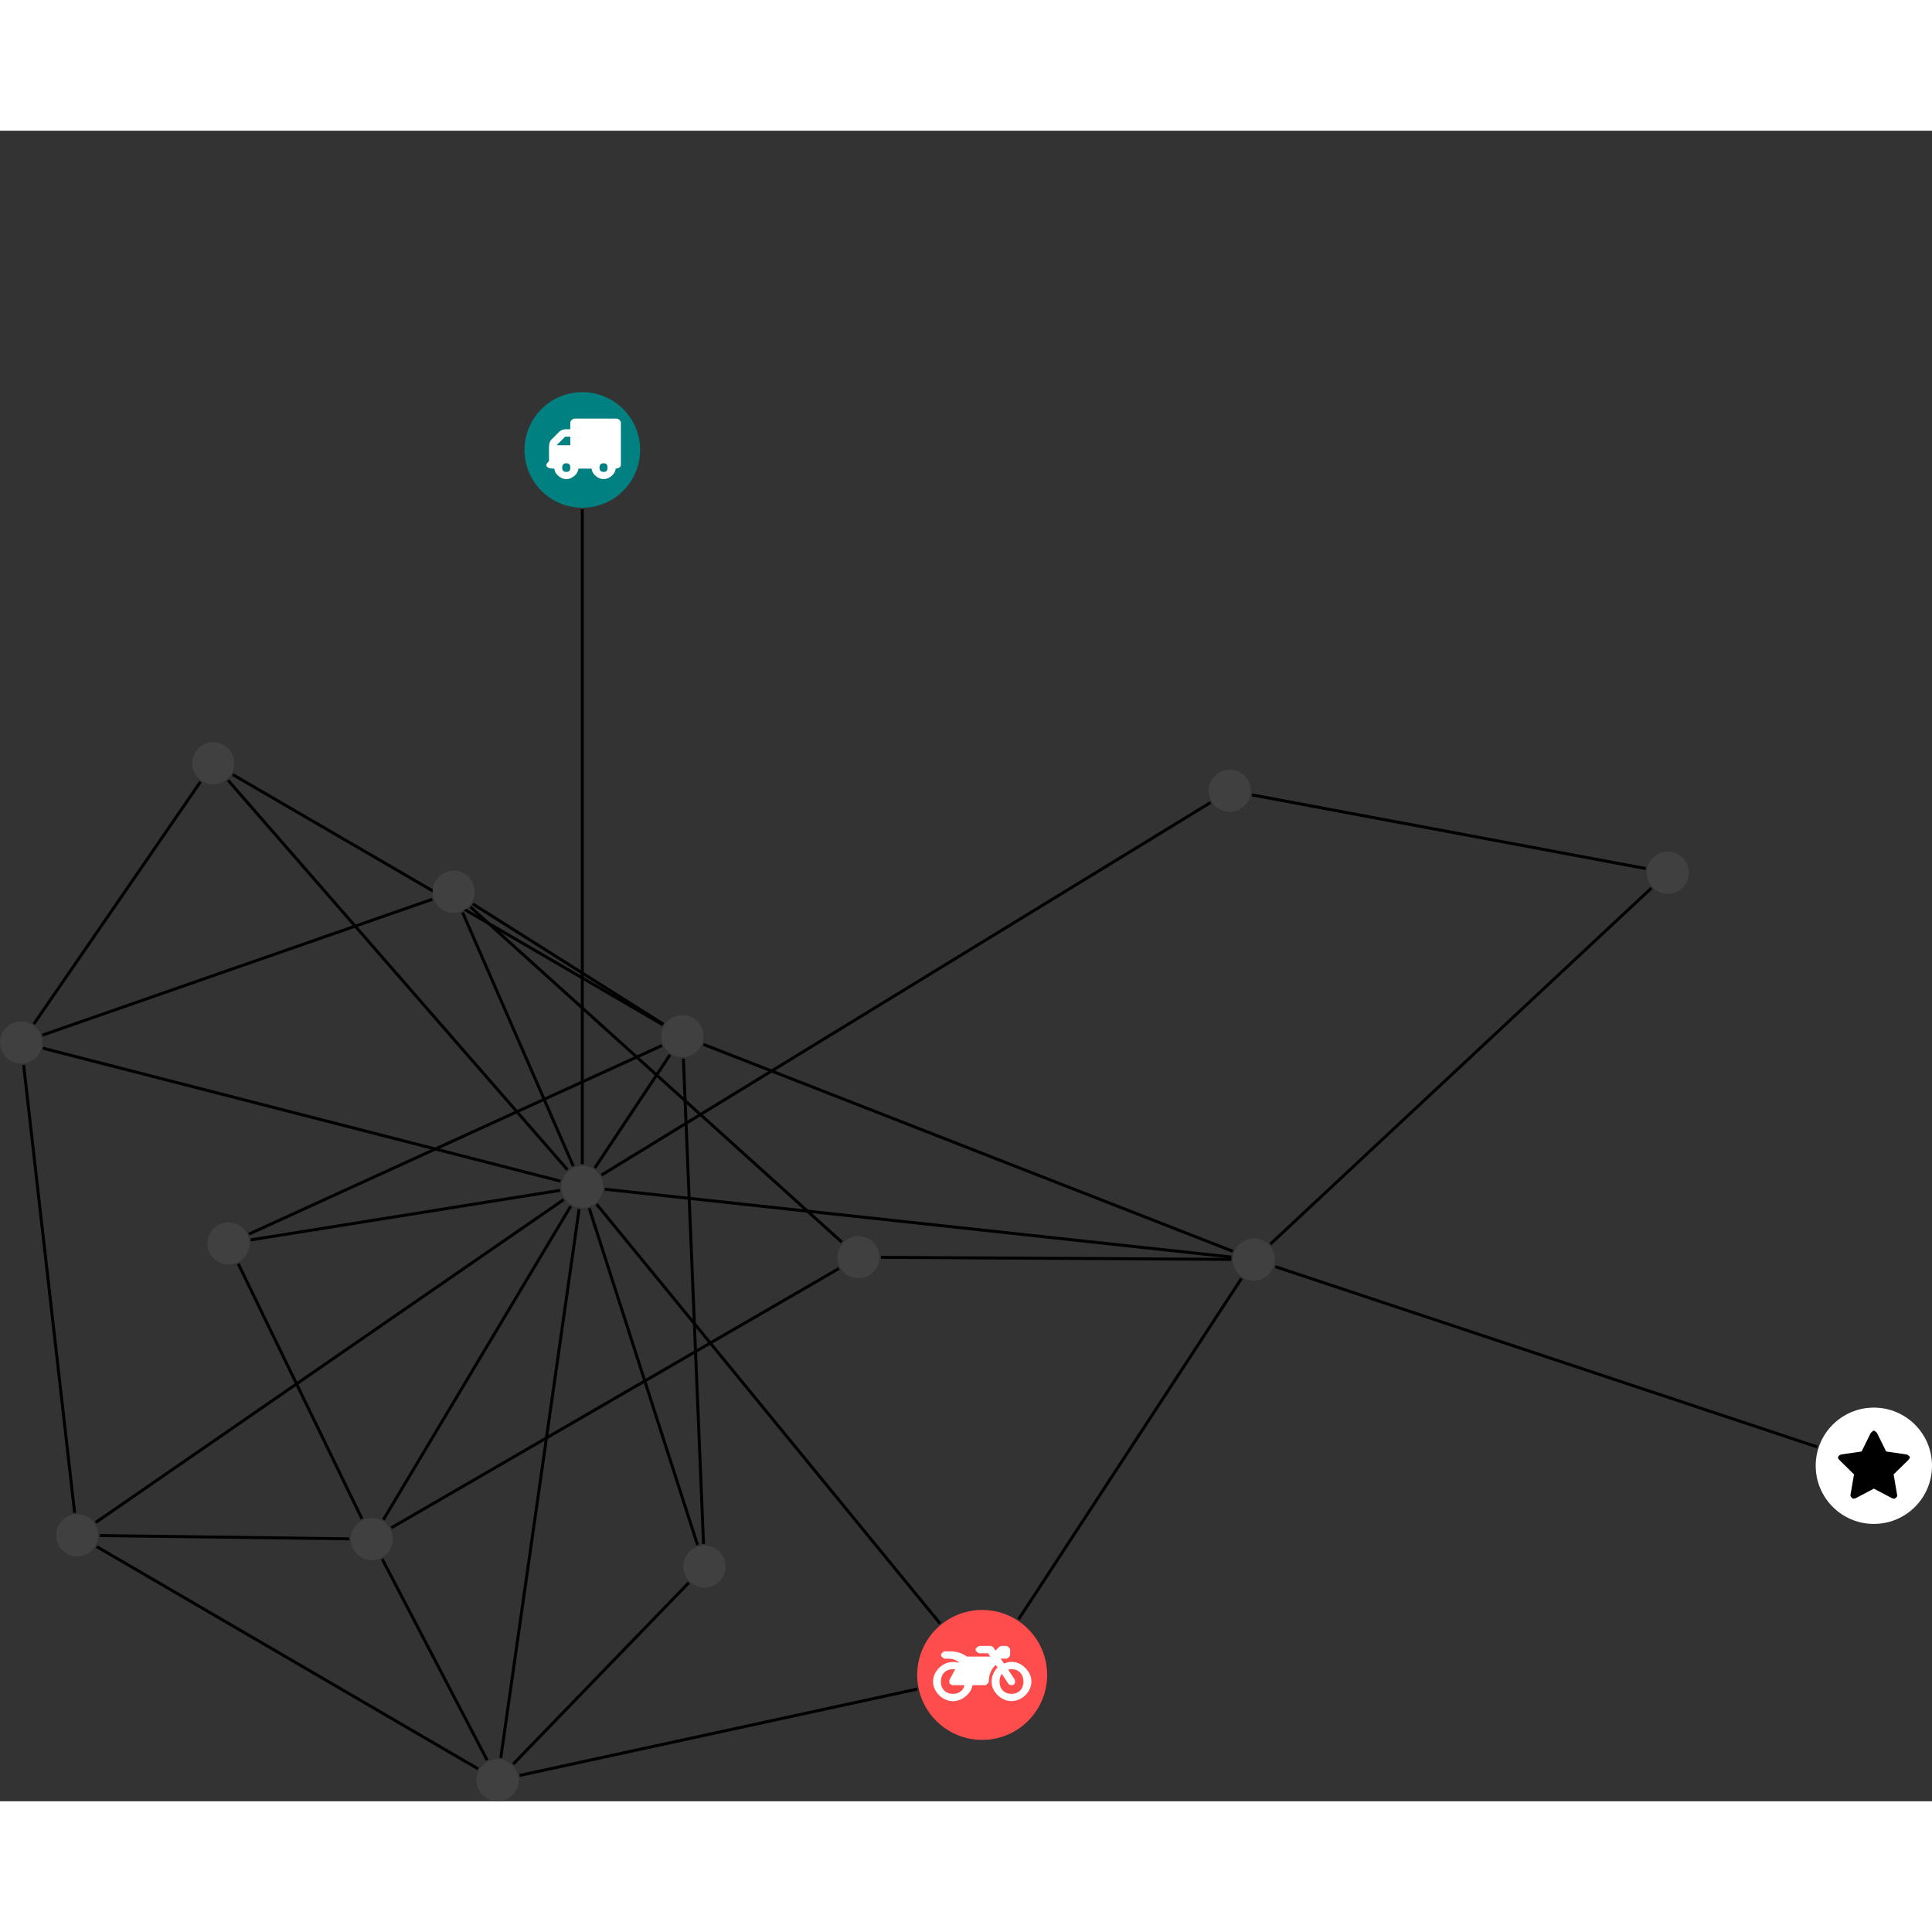 <?xml version="1.0" encoding="UTF-8"?>
<svg xmlns="http://www.w3.org/2000/svg" xmlns:xlink="http://www.w3.org/1999/xlink" width="258.331pt" height="258.331pt" viewBox="0.000 -34.956 258.331 223.375" version="1.1">
<rect x="0.000" y="-34.956" width="258.331" height="223.375" fill="#333333" stroke="none"/>
<defs>
<g>
<symbol overflow="visible" id="glyph0-0">
<path style="stroke:none;" d="M 1.422 -0.75 L 1.422 -7.922 L 3.562 -7.922 L 3.562 -0.891 L 1.422 -0.891 Z M 0.625 0 L 4.531 0 L 4.531 -8.812 L 0.438 -8.812 L 0.438 0 Z M 0.625 0 "/>
</symbol>
<symbol overflow="visible" id="glyph0-1">
<path style="stroke:none;" d="M 3.375 -0.844 C 3.375 -0.453 3.234 -0.266 2.844 -0.266 C 2.469 -0.266 2.297 -0.453 2.297 -0.844 C 2.297 -1.219 2.469 -1.422 2.844 -1.422 C 3.234 -1.422 3.375 -1.219 3.375 -0.844 Z M 1.594 -3.688 L 1.594 -3.859 C 1.594 -3.875 1.578 -3.875 1.594 -3.891 L 2.688 -4.969 C 2.703 -5 2.656 -4.984 2.688 -4.984 L 3.375 -4.984 L 3.375 -3.828 L 1.594 -3.828 Z M 8.359 -0.844 C 8.359 -0.453 8.219 -0.266 7.828 -0.266 C 7.453 -0.266 7.281 -0.453 7.281 -0.844 C 7.281 -1.219 7.453 -1.422 7.828 -1.422 C 8.219 -1.422 8.359 -1.219 8.359 -0.844 Z M 10.141 -6.891 C 10.141 -7.094 9.812 -7.391 9.609 -7.391 L 3.922 -7.391 C 3.719 -7.391 3.375 -7.094 3.375 -6.891 L 3.375 -5.969 L 2.672 -5.969 C 2.469 -5.969 2.078 -5.812 1.938 -5.672 L 0.844 -4.578 C 0.531 -4.266 0.531 -3.734 0.531 -3.328 L 0.531 -1.688 C 0.516 -1.688 0.172 -1.391 0.172 -1.203 C 0.172 -0.781 0.781 -0.703 1.062 -0.703 L 1.25 -0.703 C 1.25 -0.047 2.062 0.703 2.844 0.703 C 3.641 0.703 4.453 -0.047 4.453 -0.703 L 6.234 -0.703 C 6.234 -0.047 7.047 0.703 7.828 0.703 C 8.625 0.703 9.438 -0.047 9.438 -0.703 C 9.547 -0.703 10.141 -0.781 10.141 -1.203 Z M 10.141 -6.891 "/>
</symbol>
<symbol overflow="visible" id="glyph0-2">
<path style="stroke:none;" d="M 12.969 -2.906 C 12.844 -3.984 11.859 -5.016 10.781 -5.219 C 10.234 -5.328 9.703 -5.219 9.328 -5.031 L 8.875 -5.688 L 9.609 -5.688 C 9.812 -5.688 10.141 -5.984 10.141 -6.188 L 10.141 -6.891 C 10.141 -7.094 9.812 -7.391 9.609 -7.391 L 9.047 -7.391 C 8.969 -7.391 8.734 -7.312 8.656 -7.25 L 8.188 -6.766 L 7.891 -7.203 C 7.828 -7.281 7.594 -7.391 7.484 -7.391 L 6.078 -7.391 C 5.906 -7.391 5.547 -7.125 5.516 -6.953 C 5.484 -6.734 5.828 -6.406 6.047 -6.406 L 7.188 -6.406 L 7.484 -5.969 L 4.344 -5.969 C 4.141 -6.125 3.375 -6.672 2.141 -6.672 L 1.422 -6.672 C 1.219 -6.672 0.891 -6.375 0.891 -6.188 C 0.891 -5.984 1.219 -5.688 1.422 -5.688 L 1.781 -5.688 C 2.484 -5.688 2.906 -5.516 3.281 -5.188 L 3.25 -5.141 C 3.078 -5.188 2.797 -5.25 2.5 -5.25 C 1.109 -5.25 -0.172 -4 -0.172 -2.625 C -0.172 -1.25 1.109 0 2.5 0 C 3.75 0 4.953 -1.062 5.109 -2.141 L 6.766 -2.141 C 6.969 -2.141 7.281 -2.438 7.281 -2.625 C 7.281 -3.609 7.688 -4.391 8.219 -4.844 L 8.453 -4.5 C 7.969 -4.062 7.578 -3.203 7.672 -2.359 C 7.781 -1.172 8.969 -0.094 10.141 -0.016 C 11.703 0.094 13.156 -1.344 12.969 -2.906 Z M 2.5 -0.984 C 1.516 -0.984 0.875 -1.641 0.875 -2.625 C 0.875 -3.594 1.516 -4.281 2.5 -4.281 C 2.672 -4.281 2.844 -4.234 2.781 -4.25 L 2.047 -2.891 C 2 -2.781 2 -2.469 2.047 -2.359 C 2.125 -2.25 2.375 -2.141 2.5 -2.141 L 4.031 -2.141 C 3.891 -1.453 3.344 -0.984 2.5 -0.984 Z M 10.328 -0.984 C 9.344 -0.984 8.719 -1.641 8.719 -2.625 C 8.719 -3.109 8.859 -3.469 9.031 -3.641 L 9.906 -2.328 C 9.969 -2.219 10.203 -2.141 10.328 -2.141 C 10.391 -2.141 10.594 -2.188 10.641 -2.234 C 10.812 -2.344 10.844 -2.75 10.734 -2.922 L 9.875 -4.219 C 9.859 -4.219 10.094 -4.281 10.328 -4.281 C 11.297 -4.281 11.922 -3.594 11.922 -2.625 C 11.922 -1.641 11.297 -0.984 10.328 -0.984 Z M 10.328 -0.984 "/>
</symbol>
<symbol overflow="visible" id="glyph0-3">
<path style="stroke:none;" d="M 9.438 -5.078 C 9.438 -5.25 9.078 -5.453 8.938 -5.469 L 6.266 -5.859 L 5.078 -8.266 C 5.031 -8.375 4.75 -8.641 4.625 -8.641 C 4.5 -8.641 4.234 -8.375 4.172 -8.266 L 2.984 -5.859 L 0.312 -5.469 C 0.172 -5.453 -0.172 -5.25 -0.172 -5.078 C -0.172 -4.969 -0.062 -4.781 0.016 -4.719 L 1.969 -2.797 L 1.5 -0.062 C 1.5 -0.016 1.5 0.016 1.5 0.047 C 1.5 0.203 1.75 0.453 1.906 0.453 C 1.984 0.453 2.188 0.406 2.25 0.359 L 4.625 -0.891 L 7 0.359 C 7.062 0.406 7.266 0.453 7.344 0.453 C 7.5 0.453 7.75 0.203 7.75 0.047 C 7.75 0.016 7.75 -0.016 7.734 -0.062 L 7.266 -2.797 L 9.234 -4.719 C 9.297 -4.781 9.438 -4.969 9.438 -5.078 Z M 9.438 -5.078 "/>
</symbol>
</g>
<clipPath id="clip1">
  <path d="M 63 167 L 129 167 L 129 188.418 L 63 188.418 Z M 63 167 "/>
</clipPath>
<clipPath id="clip2">
  <path d="M 62 153 L 98 153 L 98 188.418 L 62 188.418 Z M 62 153 "/>
</clipPath>
<clipPath id="clip3">
  <path d="M 45 150 L 71 150 L 71 188.418 L 45 188.418 Z M 45 150 "/>
</clipPath>
<clipPath id="clip4">
  <path d="M 7 148 L 70 148 L 70 188.418 L 7 188.418 Z M 7 148 "/>
</clipPath>
<clipPath id="clip5">
  <path d="M 61 103 L 84 103 L 84 188.418 L 61 188.418 Z M 61 103 "/>
</clipPath>
<clipPath id="clip6">
  <path d="M 242 135 L 258.332 135 L 258.332 152 L 242 152 Z M 242 135 "/>
</clipPath>
<clipPath id="clip7">
  <path d="M 63 182 L 70 182 L 70 188.418 L 63 188.418 Z M 63 182 "/>
</clipPath>
</defs>
<g id="surface1">
<path style="fill:none;stroke-width:0.399;stroke-linecap:butt;stroke-linejoin:miter;stroke:rgb(0%,0%,0%);stroke-opacity:1;stroke-miterlimit:10;" d="M -0.001 -7.928 L -0.001 -95.506 " transform="matrix(1,0,0,-1,77.86,7.728)"/>
<path style="fill:none;stroke-width:0.399;stroke-linecap:butt;stroke-linejoin:miter;stroke:rgb(0%,0%,0%);stroke-opacity:1;stroke-miterlimit:10;" d="M 34.691 -105.917 L -14.965 -61.108 " transform="matrix(1,0,0,-1,77.86,7.728)"/>
<path style="fill:none;stroke-width:0.399;stroke-linecap:butt;stroke-linejoin:miter;stroke:rgb(0%,0%,0%);stroke-opacity:1;stroke-miterlimit:10;" d="M 34.32 -109.448 L -25.536 -144.124 " transform="matrix(1,0,0,-1,77.86,7.728)"/>
<path style="fill:none;stroke-width:0.399;stroke-linecap:butt;stroke-linejoin:miter;stroke:rgb(0%,0%,0%);stroke-opacity:1;stroke-miterlimit:10;" d="M 39.949 -107.956 L 86.777 -108.233 " transform="matrix(1,0,0,-1,77.86,7.728)"/>
<path style="fill:none;stroke-width:0.399;stroke-linecap:butt;stroke-linejoin:miter;stroke:rgb(0%,0%,0%);stroke-opacity:1;stroke-miterlimit:10;" d="M -20.055 -60.081 L -72.192 -78.249 " transform="matrix(1,0,0,-1,77.86,7.728)"/>
<path style="fill:none;stroke-width:0.399;stroke-linecap:butt;stroke-linejoin:miter;stroke:rgb(0%,0%,0%);stroke-opacity:1;stroke-miterlimit:10;" d="M -14.653 -60.694 L 10.835 -76.776 " transform="matrix(1,0,0,-1,77.86,7.728)"/>
<path style="fill:none;stroke-width:0.399;stroke-linecap:butt;stroke-linejoin:miter;stroke:rgb(0%,0%,0%);stroke-opacity:1;stroke-miterlimit:10;" d="M -16.001 -61.85 L -1.208 -95.76 " transform="matrix(1,0,0,-1,77.86,7.728)"/>
<path style="fill:none;stroke-width:0.399;stroke-linecap:butt;stroke-linejoin:miter;stroke:rgb(0%,0%,0%);stroke-opacity:1;stroke-miterlimit:10;" d="M 58.335 -156.362 L 88.144 -110.776 " transform="matrix(1,0,0,-1,77.86,7.728)"/>
<g clip-path="url(#clip1)" clip-rule="nonzero">
<path style="fill:none;stroke-width:0.399;stroke-linecap:butt;stroke-linejoin:miter;stroke:rgb(0%,0%,0%);stroke-opacity:1;stroke-miterlimit:10;" d="M 44.785 -165.686 L -8.376 -177.233 " transform="matrix(1,0,0,-1,77.86,7.728)"/>
</g>
<path style="fill:none;stroke-width:0.399;stroke-linecap:butt;stroke-linejoin:miter;stroke:rgb(0%,0%,0%);stroke-opacity:1;stroke-miterlimit:10;" d="M 47.839 -156.924 L 1.913 -100.858 " transform="matrix(1,0,0,-1,77.86,7.728)"/>
<path style="fill:none;stroke-width:0.399;stroke-linecap:butt;stroke-linejoin:miter;stroke:rgb(0%,0%,0%);stroke-opacity:1;stroke-miterlimit:10;" d="M 89.542 -46.124 L 142.187 -55.975 " transform="matrix(1,0,0,-1,77.86,7.728)"/>
<path style="fill:none;stroke-width:0.399;stroke-linecap:butt;stroke-linejoin:miter;stroke:rgb(0%,0%,0%);stroke-opacity:1;stroke-miterlimit:10;" d="M 84.003 -47.143 L 2.574 -96.952 " transform="matrix(1,0,0,-1,77.86,7.728)"/>
<path style="fill:none;stroke-width:0.399;stroke-linecap:butt;stroke-linejoin:miter;stroke:rgb(0%,0%,0%);stroke-opacity:1;stroke-miterlimit:10;" d="M -46.001 -108.819 L -29.462 -142.92 " transform="matrix(1,0,0,-1,77.86,7.728)"/>
<path style="fill:none;stroke-width:0.399;stroke-linecap:butt;stroke-linejoin:miter;stroke:rgb(0%,0%,0%);stroke-opacity:1;stroke-miterlimit:10;" d="M -44.571 -104.85 L 10.644 -79.639 " transform="matrix(1,0,0,-1,77.86,7.728)"/>
<path style="fill:none;stroke-width:0.399;stroke-linecap:butt;stroke-linejoin:miter;stroke:rgb(0%,0%,0%);stroke-opacity:1;stroke-miterlimit:10;" d="M -44.337 -105.627 L -2.981 -99.002 " transform="matrix(1,0,0,-1,77.86,7.728)"/>
<path style="fill:none;stroke-width:0.399;stroke-linecap:butt;stroke-linejoin:miter;stroke:rgb(0%,0%,0%);stroke-opacity:1;stroke-miterlimit:10;" d="M 16.21 -146.284 L 13.515 -81.401 " transform="matrix(1,0,0,-1,77.86,7.728)"/>
<g clip-path="url(#clip2)" clip-rule="nonzero">
<path style="fill:none;stroke-width:0.399;stroke-linecap:butt;stroke-linejoin:miter;stroke:rgb(0%,0%,0%);stroke-opacity:1;stroke-miterlimit:10;" d="M 14.238 -151.467 L -9.227 -175.706 " transform="matrix(1,0,0,-1,77.86,7.728)"/>
</g>
<path style="fill:none;stroke-width:0.399;stroke-linecap:butt;stroke-linejoin:miter;stroke:rgb(0%,0%,0%);stroke-opacity:1;stroke-miterlimit:10;" d="M 15.413 -146.428 L 0.925 -101.397 " transform="matrix(1,0,0,-1,77.86,7.728)"/>
<path style="fill:none;stroke-width:0.399;stroke-linecap:butt;stroke-linejoin:miter;stroke:rgb(0%,0%,0%);stroke-opacity:1;stroke-miterlimit:10;" d="M 165.128 -133.311 L 92.66 -109.202 " transform="matrix(1,0,0,-1,77.86,7.728)"/>
<path style="fill:none;stroke-width:0.399;stroke-linecap:butt;stroke-linejoin:miter;stroke:rgb(0%,0%,0%);stroke-opacity:1;stroke-miterlimit:10;" d="M -31.165 -145.596 L -64.52 -145.159 " transform="matrix(1,0,0,-1,77.86,7.728)"/>
<g clip-path="url(#clip3)" clip-rule="nonzero">
<path style="fill:none;stroke-width:0.399;stroke-linecap:butt;stroke-linejoin:miter;stroke:rgb(0%,0%,0%);stroke-opacity:1;stroke-miterlimit:10;" d="M -26.751 -148.311 L -12.723 -175.198 " transform="matrix(1,0,0,-1,77.86,7.728)"/>
</g>
<path style="fill:none;stroke-width:0.399;stroke-linecap:butt;stroke-linejoin:miter;stroke:rgb(0%,0%,0%);stroke-opacity:1;stroke-miterlimit:10;" d="M -26.598 -143.045 L -1.548 -101.116 " transform="matrix(1,0,0,-1,77.86,7.728)"/>
<path style="fill:none;stroke-width:0.399;stroke-linecap:butt;stroke-linejoin:miter;stroke:rgb(0%,0%,0%);stroke-opacity:1;stroke-miterlimit:10;" d="M 142.949 -58.588 L 91.999 -106.19 " transform="matrix(1,0,0,-1,77.86,7.728)"/>
<path style="fill:none;stroke-width:0.399;stroke-linecap:butt;stroke-linejoin:miter;stroke:rgb(0%,0%,0%);stroke-opacity:1;stroke-miterlimit:10;" d="M -51.059 -44.377 L -73.333 -76.756 " transform="matrix(1,0,0,-1,77.86,7.728)"/>
<path style="fill:none;stroke-width:0.399;stroke-linecap:butt;stroke-linejoin:miter;stroke:rgb(0%,0%,0%);stroke-opacity:1;stroke-miterlimit:10;" d="M -46.739 -43.409 L 10.781 -76.87 " transform="matrix(1,0,0,-1,77.86,7.728)"/>
<path style="fill:none;stroke-width:0.399;stroke-linecap:butt;stroke-linejoin:miter;stroke:rgb(0%,0%,0%);stroke-opacity:1;stroke-miterlimit:10;" d="M -47.368 -44.167 L -1.981 -96.249 " transform="matrix(1,0,0,-1,77.86,7.728)"/>
<path style="fill:none;stroke-width:0.399;stroke-linecap:butt;stroke-linejoin:miter;stroke:rgb(0%,0%,0%);stroke-opacity:1;stroke-miterlimit:10;" d="M 86.984 -107.151 L 16.199 -79.483 " transform="matrix(1,0,0,-1,77.86,7.728)"/>
<path style="fill:none;stroke-width:0.399;stroke-linecap:butt;stroke-linejoin:miter;stroke:rgb(0%,0%,0%);stroke-opacity:1;stroke-miterlimit:10;" d="M 86.796 -107.924 L 2.999 -98.85 " transform="matrix(1,0,0,-1,77.86,7.728)"/>
<path style="fill:none;stroke-width:0.399;stroke-linecap:butt;stroke-linejoin:miter;stroke:rgb(0%,0%,0%);stroke-opacity:1;stroke-miterlimit:10;" d="M -74.7 -82.241 L -67.88 -142.12 " transform="matrix(1,0,0,-1,77.86,7.728)"/>
<path style="fill:none;stroke-width:0.399;stroke-linecap:butt;stroke-linejoin:miter;stroke:rgb(0%,0%,0%);stroke-opacity:1;stroke-miterlimit:10;" d="M -72.118 -79.995 L -2.922 -97.772 " transform="matrix(1,0,0,-1,77.86,7.728)"/>
<path style="fill:none;stroke-width:0.399;stroke-linecap:butt;stroke-linejoin:miter;stroke:rgb(0%,0%,0%);stroke-opacity:1;stroke-miterlimit:10;" d="M 11.718 -80.897 L 1.671 -96.01 " transform="matrix(1,0,0,-1,77.86,7.728)"/>
<g clip-path="url(#clip4)" clip-rule="nonzero">
<path style="fill:none;stroke-width:0.399;stroke-linecap:butt;stroke-linejoin:miter;stroke:rgb(0%,0%,0%);stroke-opacity:1;stroke-miterlimit:10;" d="M -64.93 -146.639 L -13.934 -176.354 " transform="matrix(1,0,0,-1,77.86,7.728)"/>
</g>
<path style="fill:none;stroke-width:0.399;stroke-linecap:butt;stroke-linejoin:miter;stroke:rgb(0%,0%,0%);stroke-opacity:1;stroke-miterlimit:10;" d="M -65.055 -143.405 L -2.485 -100.237 " transform="matrix(1,0,0,-1,77.86,7.728)"/>
<g clip-path="url(#clip5)" clip-rule="nonzero">
<path style="fill:none;stroke-width:0.399;stroke-linecap:butt;stroke-linejoin:miter;stroke:rgb(0%,0%,0%);stroke-opacity:1;stroke-miterlimit:10;" d="M -10.899 -174.889 L -0.426 -101.51 " transform="matrix(1,0,0,-1,77.86,7.728)"/>
</g>
<path style=" stroke:none;fill-rule:nonzero;fill:rgb(0%,50%,50%);fill-opacity:1;" d="M 85.59 7.727 C 85.59 3.461 82.129 0 77.859 0 C 73.59 0 70.133 3.461 70.133 7.727 C 70.133 11.996 73.59 15.457 77.859 15.457 C 82.129 15.457 85.59 11.996 85.59 7.727 Z M 85.59 7.727 "/>
<g style="fill:rgb(100%,100%,100%);fill-opacity:1;">
  <use xlink:href="#glyph0-1" x="72.878" y="10.931"/>
</g>
<path style=" stroke:none;fill-rule:nonzero;fill:rgb(25%,25%,25%);fill-opacity:1;" d="M 117.609 115.664 C 117.609 114.109 116.348 112.848 114.789 112.848 C 113.234 112.848 111.973 114.109 111.973 115.664 C 111.973 117.219 113.234 118.48 114.789 118.48 C 116.348 118.48 117.609 117.219 117.609 115.664 Z M 117.609 115.664 "/>
<path style=" stroke:none;fill-rule:nonzero;fill:rgb(25%,25%,25%);fill-opacity:1;" d="M 63.473 66.812 C 63.473 65.258 62.211 63.996 60.652 63.996 C 59.098 63.996 57.836 65.258 57.836 66.812 C 57.836 68.371 59.098 69.633 60.652 69.633 C 62.211 69.633 63.473 68.371 63.473 66.812 Z M 63.473 66.812 "/>
<path style=" stroke:none;fill-rule:nonzero;fill:rgb(100%,29.999%,29.999%);fill-opacity:1;" d="M 140.016 171.523 C 140.016 166.727 136.125 162.836 131.328 162.836 C 126.531 162.836 122.641 166.727 122.641 171.523 C 122.641 176.32 126.531 180.211 131.328 180.211 C 136.125 180.211 140.016 176.32 140.016 171.523 Z M 140.016 171.523 "/>
<g style="fill:rgb(100%,100%,100%);fill-opacity:1;">
  <use xlink:href="#glyph0-2" x="124.928" y="175.036"/>
</g>
<path style=" stroke:none;fill-rule:nonzero;fill:rgb(25%,25%,25%);fill-opacity:1;" d="M 167.254 53.297 C 167.254 51.742 165.992 50.48 164.434 50.48 C 162.879 50.48 161.617 51.742 161.617 53.297 C 161.617 54.852 162.879 56.113 164.434 56.113 C 165.992 56.113 167.254 54.852 167.254 53.297 Z M 167.254 53.297 "/>
<path style=" stroke:none;fill-rule:nonzero;fill:rgb(25%,25%,25%);fill-opacity:1;" d="M 33.359 113.832 C 33.359 112.277 32.098 111.016 30.543 111.016 C 28.984 111.016 27.723 112.277 27.723 113.832 C 27.723 115.387 28.984 116.648 30.543 116.648 C 32.098 116.648 33.359 115.387 33.359 113.832 Z M 33.359 113.832 "/>
<path style=" stroke:none;fill-rule:nonzero;fill:rgb(25%,25%,25%);fill-opacity:1;" d="M 97.012 157.027 C 97.012 155.469 95.75 154.207 94.195 154.207 C 92.637 154.207 91.375 155.469 91.375 157.027 C 91.375 158.582 92.637 159.844 94.195 159.844 C 95.75 159.844 97.012 158.582 97.012 157.027 Z M 97.012 157.027 "/>
<g clip-path="url(#clip6)" clip-rule="nonzero">
<path style=" stroke:none;fill-rule:nonzero;fill:rgb(100%,100%,100%);fill-opacity:1;" d="M 258.332 143.555 C 258.332 139.262 254.852 135.781 250.555 135.781 C 246.262 135.781 242.781 139.262 242.781 143.555 C 242.781 147.848 246.262 151.332 250.555 151.332 C 254.852 151.332 258.332 147.848 258.332 143.555 Z M 258.332 143.555 "/>
</g>
<g style="fill:rgb(0%,0%,0%);fill-opacity:1;">
  <use xlink:href="#glyph0-3" x="245.933" y="147.505"/>
</g>
<path style=" stroke:none;fill-rule:nonzero;fill:rgb(25%,25%,25%);fill-opacity:1;" d="M 52.531 153.363 C 52.531 151.805 51.27 150.547 49.715 150.547 C 48.156 150.547 46.895 151.805 46.895 153.363 C 46.895 154.918 48.156 156.18 49.715 156.18 C 51.27 156.18 52.531 154.918 52.531 153.363 Z M 52.531 153.363 "/>
<path style=" stroke:none;fill-rule:nonzero;fill:rgb(25%,25%,25%);fill-opacity:1;" d="M 225.828 64.258 C 225.828 62.699 224.566 61.438 223.012 61.438 C 221.453 61.438 220.191 62.699 220.191 64.258 C 220.191 65.812 221.453 67.074 223.012 67.074 C 224.566 67.074 225.828 65.812 225.828 64.258 Z M 225.828 64.258 "/>
<path style=" stroke:none;fill-rule:nonzero;fill:rgb(25%,25%,25%);fill-opacity:1;" d="M 31.328 49.621 C 31.328 48.062 30.066 46.801 28.512 46.801 C 26.953 46.801 25.691 48.062 25.691 49.621 C 25.691 51.176 26.953 52.438 28.512 52.438 C 30.066 52.438 31.328 51.176 31.328 49.621 Z M 31.328 49.621 "/>
<path style=" stroke:none;fill-rule:nonzero;fill:rgb(25%,25%,25%);fill-opacity:1;" d="M 170.473 115.977 C 170.473 114.422 169.211 113.16 167.652 113.16 C 166.098 113.16 164.836 114.422 164.836 115.977 C 164.836 117.535 166.098 118.797 167.652 118.797 C 169.211 118.797 170.473 117.535 170.473 115.977 Z M 170.473 115.977 "/>
<path style=" stroke:none;fill-rule:nonzero;fill:rgb(25%,25%,25%);fill-opacity:1;" d="M 5.637 86.973 C 5.637 85.414 4.375 84.152 2.816 84.152 C 1.262 84.152 0 85.414 0 86.973 C 0 88.527 1.262 89.789 2.816 89.789 C 4.375 89.789 5.637 88.527 5.637 86.973 Z M 5.637 86.973 "/>
<path style=" stroke:none;fill-rule:nonzero;fill:rgb(25%,25%,25%);fill-opacity:1;" d="M 94.066 86.113 C 94.066 84.555 92.805 83.293 91.25 83.293 C 89.691 83.293 88.43 84.555 88.43 86.113 C 88.43 87.668 89.691 88.93 91.25 88.93 C 92.805 88.93 94.066 87.668 94.066 86.113 Z M 94.066 86.113 "/>
<path style=" stroke:none;fill-rule:nonzero;fill:rgb(25%,25%,25%);fill-opacity:1;" d="M 13.141 152.848 C 13.141 151.289 11.879 150.027 10.32 150.027 C 8.766 150.027 7.504 151.289 7.504 152.848 C 7.504 154.402 8.766 155.664 10.32 155.664 C 11.879 155.664 13.141 154.402 13.141 152.848 Z M 13.141 152.848 "/>
<g clip-path="url(#clip7)" clip-rule="nonzero">
<path style=" stroke:none;fill-rule:nonzero;fill:rgb(25%,25%,25%);fill-opacity:1;" d="M 69.352 185.602 C 69.352 184.043 68.09 182.781 66.535 182.781 C 64.977 182.781 63.715 184.043 63.715 185.602 C 63.715 187.156 64.977 188.418 66.535 188.418 C 68.09 188.418 69.352 187.156 69.352 185.602 Z M 69.352 185.602 "/>
</g>
<path style=" stroke:none;fill-rule:nonzero;fill:rgb(25%,25%,25%);fill-opacity:1;" d="M 80.68 106.254 C 80.68 104.695 79.418 103.434 77.859 103.434 C 76.305 103.434 75.043 104.695 75.043 106.254 C 75.043 107.809 76.305 109.07 77.859 109.07 C 79.418 109.07 80.68 107.809 80.68 106.254 Z M 80.68 106.254 "/>
</g>
</svg>
